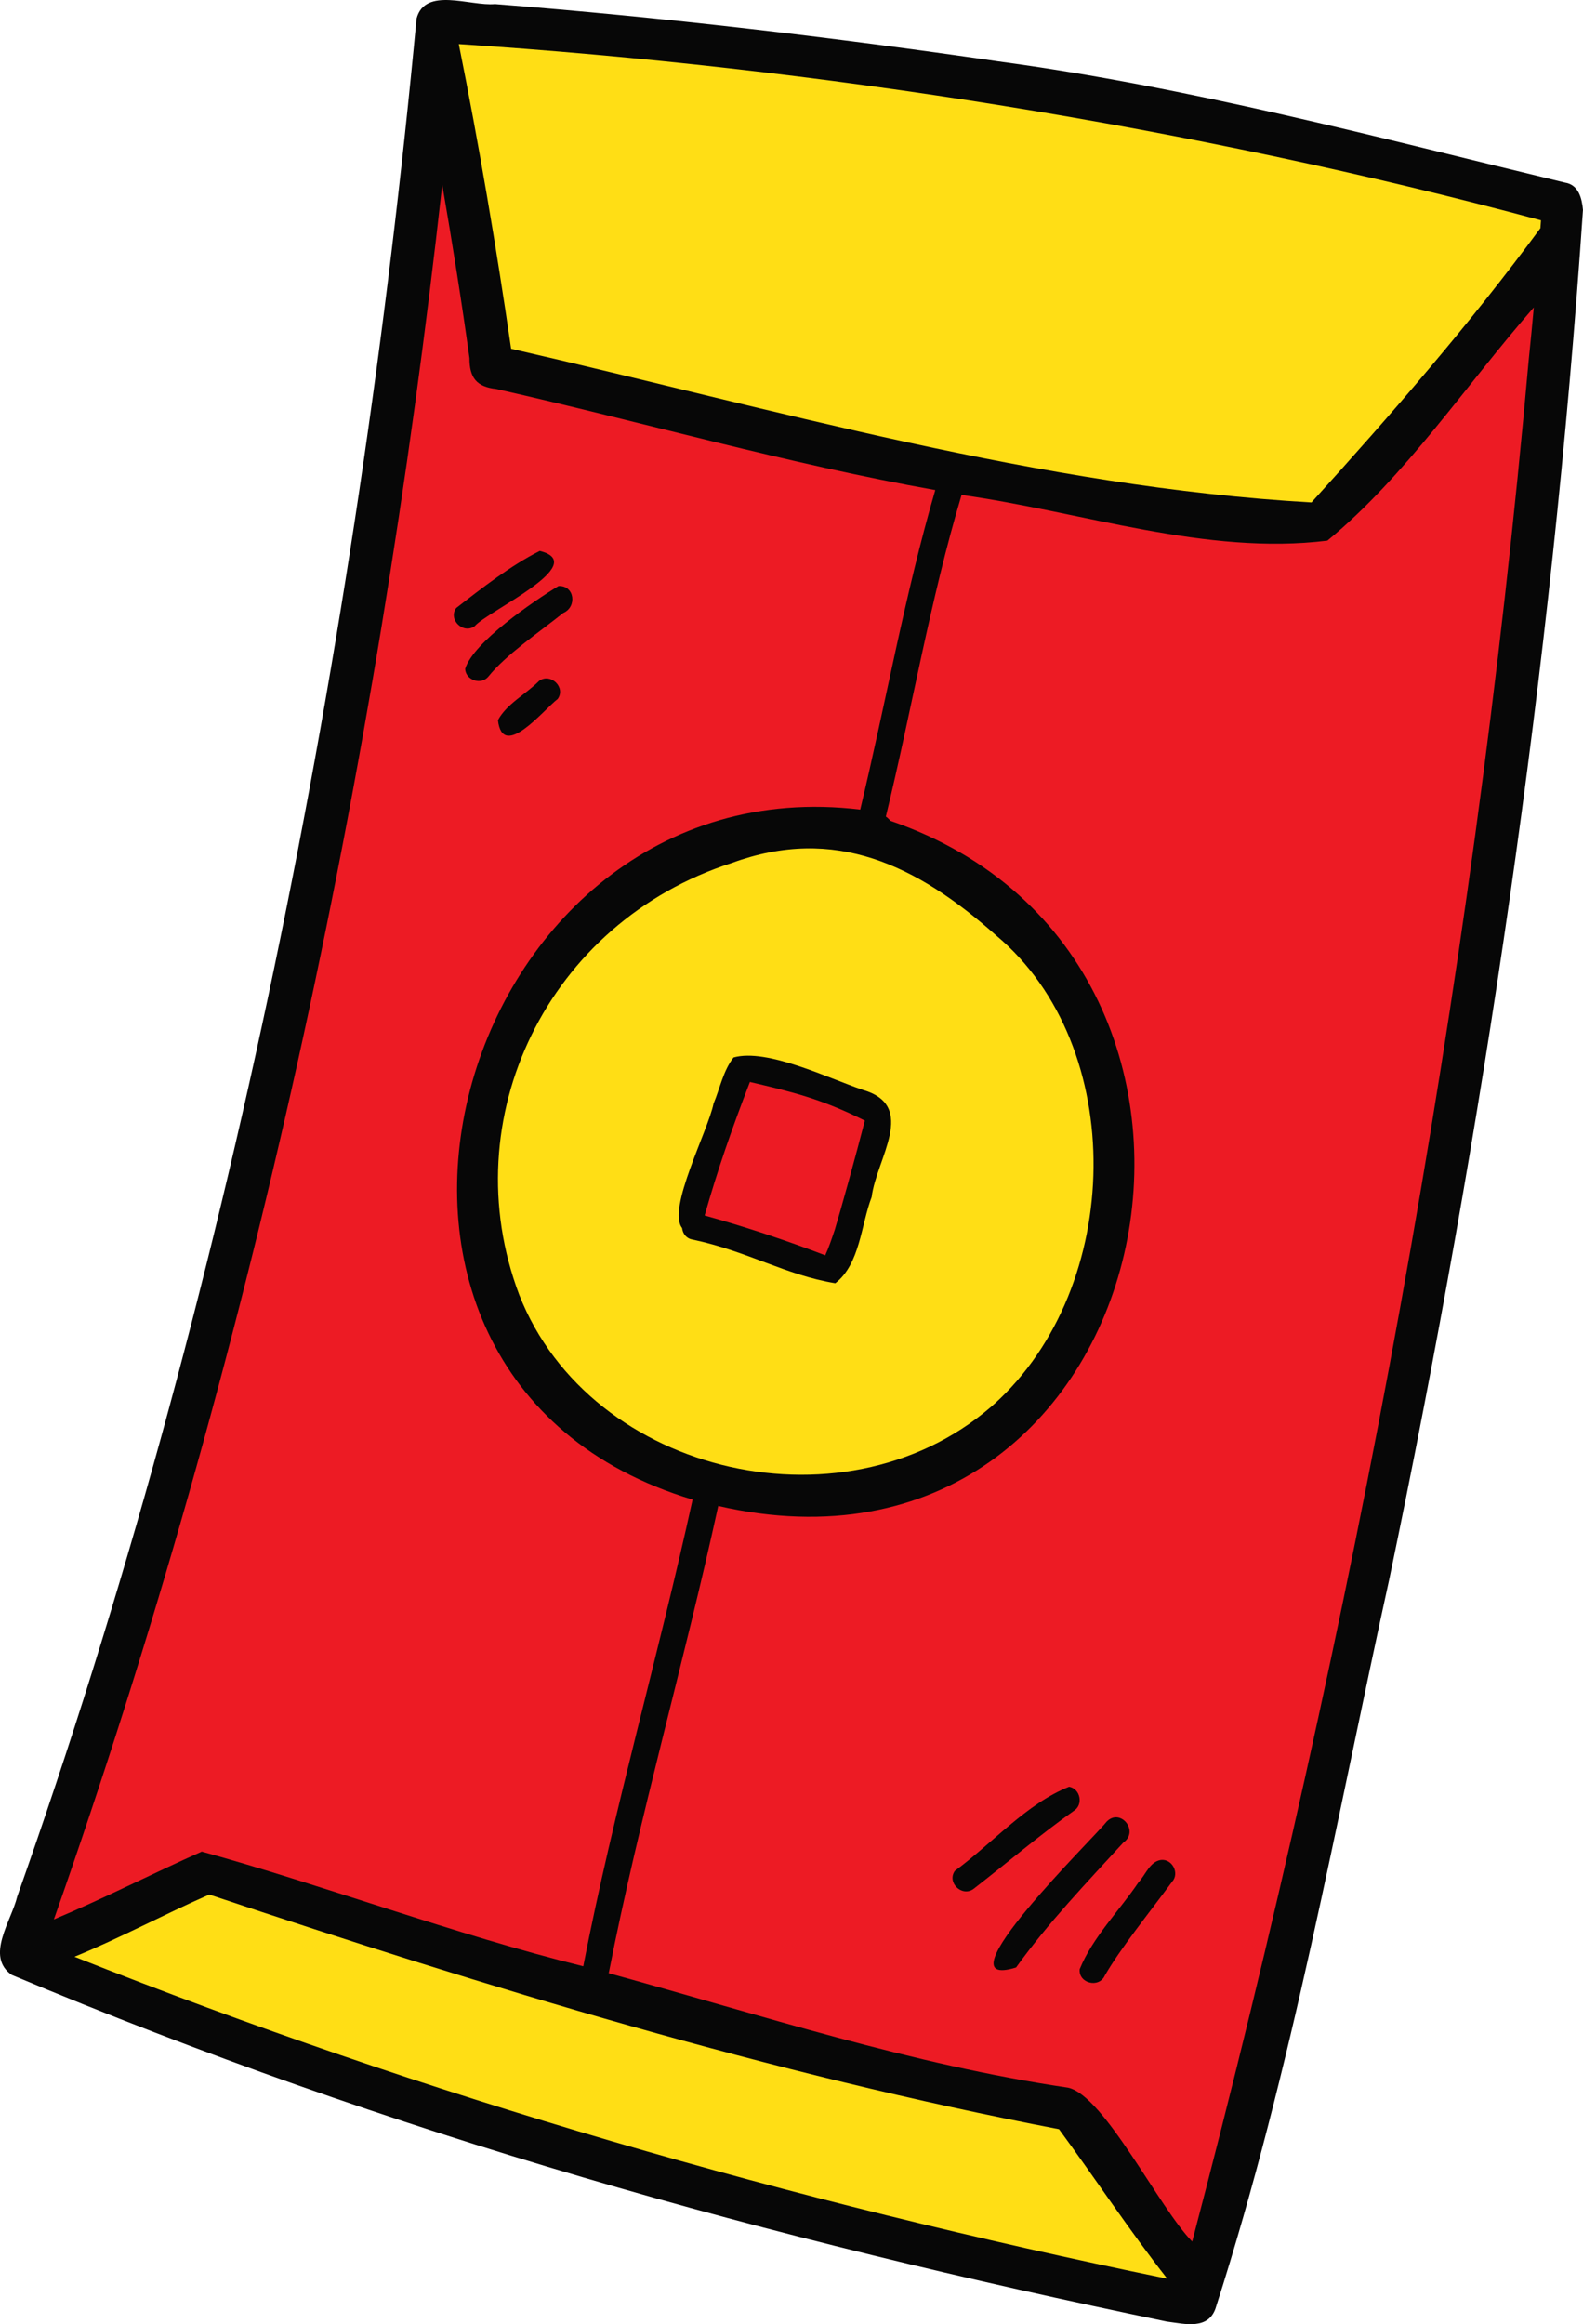 <svg xmlns="http://www.w3.org/2000/svg" width="735.83" height="1080" viewBox="0 0 735.83 1080"><g id="a"/><g id="b"><g id="c"><g id="d"><path d="M735.83 97.59c-.48-5.31-1.98-11.77-8.41-12.74-87.28-21.03-174.33-44.36-263.44-56.33C386.29 17.2 308.35 8.02 230.07 1.89c-11.37 1.09-32.55-8.27-36.45 6.78C166.38 298.64 106.41 603.57 8.01 881.26 5.33 892.59-7 909.11 5.49 917.71c177.88 74.59 351.23 122.54 536.82 161.06 8.41 1.06 19.85 4.22 23.01-7.04 35.35-110.36 55.57-224.76 80.43-337.76 43.84-209.89 75.59-422.65 90.07-636.39z" fill="#070707"/><path d="M25.04 891.92C116.66 631.48 175.13 360.11 205.57 85.81c4.7 27.14 9.26 55.87 12.65 80.58-.02 9.1 3.28 13.4 12.5 14.36 68.05 15.37 135.24 34.75 204.02 46.97-14.22 48.8-23 99.05-34.88 148.48-188.47-22.71-269.19 263.18-77.92 320.62-15.87 72.52-36.64 143.97-50.82 216.85-59.35-14.62-122.01-38.08-177.33-53.27-23.05 10.22-45.49 21.77-68.75 31.52z" fill="#ed1b24"/><path d="M463.83 650.92c-68.21 62.89-189.34 35.41-222.49-49.29-30.93-81.73 13.18-173.14 98.96-200.68 47.7-17.43 85.77.84 122.74 33.72 61.51 51.45 59.55 163.38-1.08 217.94.62-.56 1.25-1.13 1.87-1.69z" fill="#ffde15"/><path d="M542.36 1058.81c-174.93-35.94-343.7-84.45-507.75-149.56 21.26-8.7 41.64-19.67 62.67-28.9 129.28 43.14 261.06 83.34 394.99 109.04 16.95 23.03 32.64 46.97 50.32 69.47-.07-.02-.16-.02-.23-.04z" fill="#ffde15"/><path d="M710.62 167c-26.14 295.14-81.09 588.06-156.45 874.59-15.28-15.47-40.88-67.87-57.7-71.51-72.81-10.74-142.73-33.77-213.51-53.18 14.3-72.96 35.07-144.48 50.9-217.12 206.53 47.34 269.92-253.2 79.98-318.38-.58-.76-1.28-1.41-2.07-1.97 12.09-49.7 20.54-100.46 35.2-149.44 55.95 7.79 113.77 28.24 170.03 21.23 36.35-29.85 64.57-72.52 95.96-108.37-.73 8.06-1.5 16.11-2.34 24.15z" fill="#ed1b24"/><path d="M716.26 102.88c-.07 1.05-.16 2.1-.23 3.15-32.83 44.56-69.26 86.47-106.42 127.44-126.7-7.25-248.93-43.2-372.03-71.42-6.89-47.38-14.88-94.64-24.32-141.57 166.44 10.95 340.67 38.26 503.03 81.89-.01.17-.02.35-.03.52z" fill="#ffde15"/><path d="M401.05 506.43c-15.91-5.35-44.46-19.43-60.07-15.06-4.8 6.12-6.31 14.34-9.3 21.44-2.52 12.59-21.72 48.96-14.61 57.83.27 2.5 1.87 4.84 4.83 5.35 25.64 5.4 43.18 16.5 66.38 20.31 11.51-8.95 11.91-27.07 16.9-40.09 2.17-17.82 21.58-42.35-4.13-49.78z" fill="#070707"/><path d="M387.94 571.72c-1.33 3.9-2.61 7.85-4.34 11.59-18.38-7.01-37.09-13.25-56.06-18.49 5.94-21 12.62-40.25 21.04-62.05 19.56 4.61 32.86 7.67 53.43 17.95-4.09 15.92-11.22 41.69-14.06 51z" fill="#ed1b24"/><g><path d="M250.91 256c-13.38 6.7-27.14 17.42-38.86 26.54-3.86 5.38 3.28 12.28 8.62 8.42 5.67-6.85 54.26-28.86 30.24-34.96z" fill="#070707"/><path d="M259.59 272.32c-11.5 6.97-39.7 26.18-43.37 38.49.23 5.3 7.5 7.68 10.82 3.54 8.12-10.06 23.11-20.22 34.75-29.5 6.51-2.76 5.37-12.9-2.2-12.54z" fill="#070707"/><path d="M250.62 316.38c-6.08 6.16-15.09 10.66-19.16 18.26 2.18 19.05 21.41-5.04 27.78-9.84 3.87-5.38-3.28-12.28-8.62-8.42z" fill="#070707"/><path d="M496.93 830.27c-19.62 7.76-35.85 26.43-53.07 39.07-3.86 5.38 3.28 12.29 8.62 8.42 15.62-12.09 30.64-24.96 46.78-36.38 4.44-2.85 2.88-10.27-2.33-11.12z" fill="#070707"/><path d="M514.25 846.65c-4.96 6.55-79.29 79.16-41.95 67.59 14.9-20.72 32.65-39.24 49.86-58.04 7.62-5.31-1.53-16.47-7.91-9.55z" fill="#070707"/><path d="M539.66 864.28c-5.27.78-7.15 6.95-10.49 10.45-8.92 13.2-21.29 25.54-27.29 40.28-.67 6.56 8.9 9 11.64 3.05 6.95-12.19 20.24-28.65 31.29-43.63 3.6-3.91.14-10.73-5.15-10.15z" fill="#070707"/></g></g></g></g></svg>